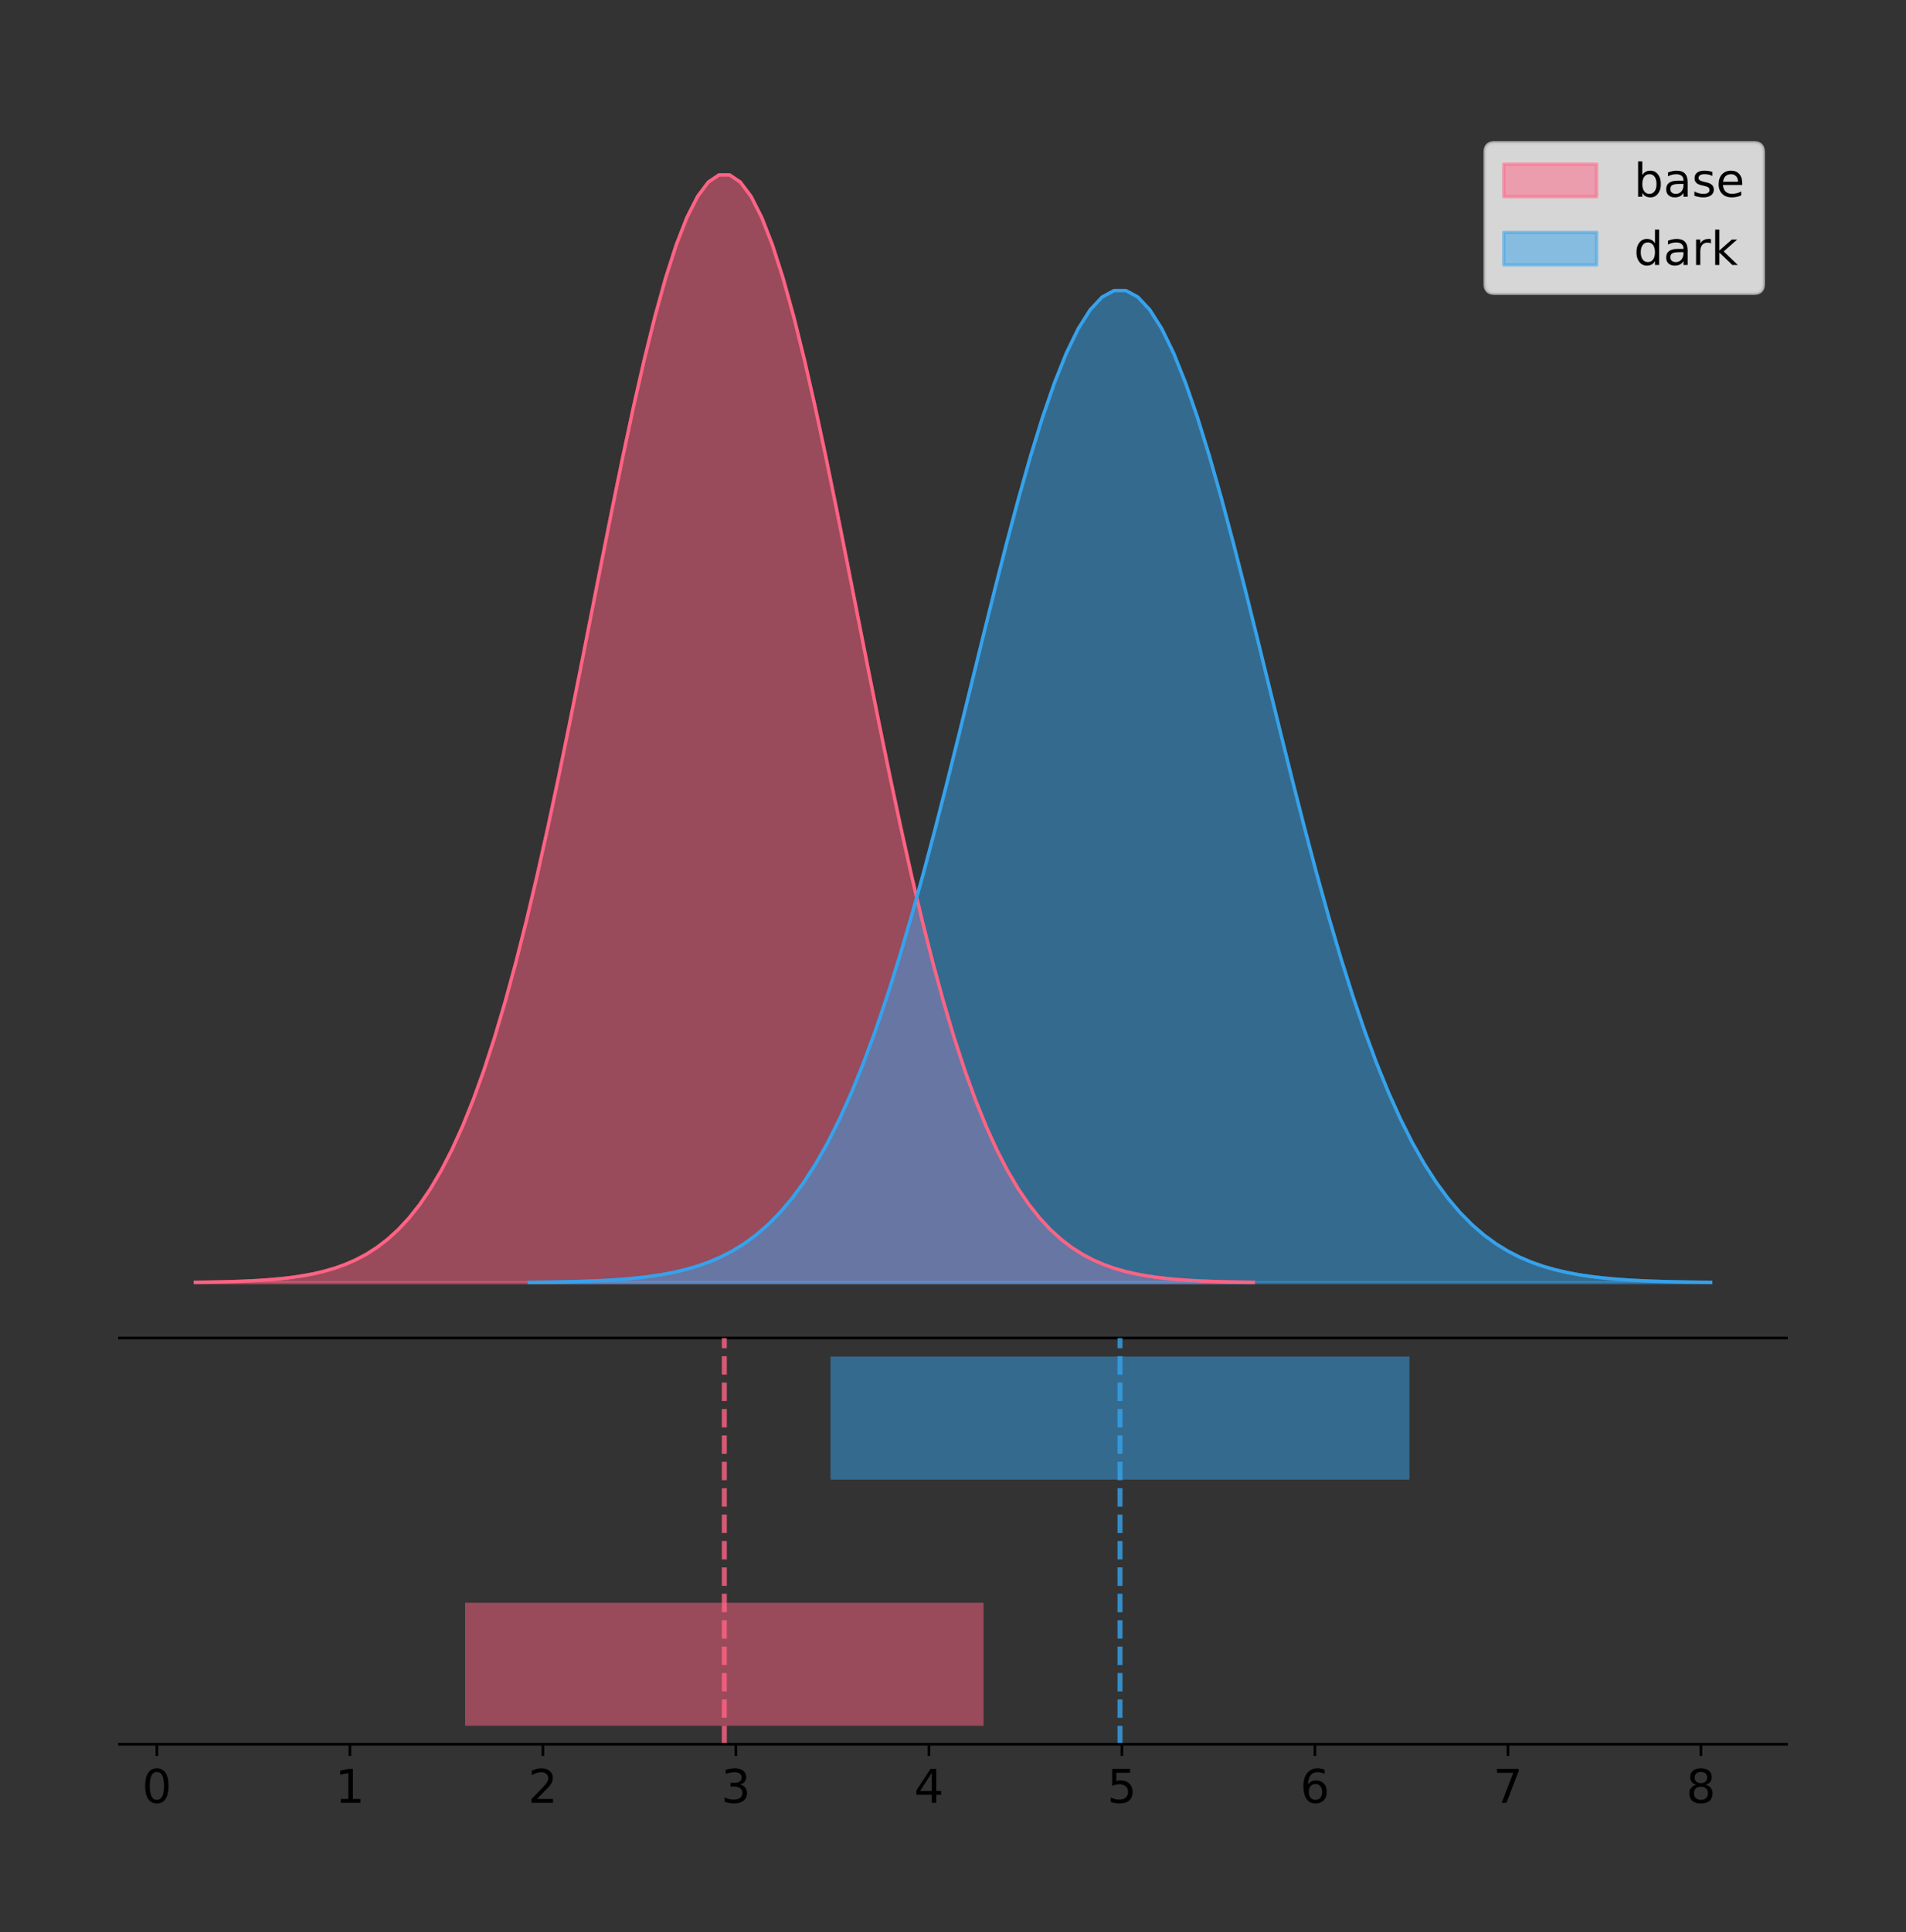 <?xml version="1.0" encoding="utf-8" standalone="no"?>
<!DOCTYPE svg PUBLIC "-//W3C//DTD SVG 1.1//EN"
  "http://www.w3.org/Graphics/SVG/1.1/DTD/svg11.dtd">
<!-- Created with matplotlib (https://matplotlib.org/) -->
<svg height="581.789pt" version="1.1" viewBox="0 0 574.2 581.789" width="574.2pt" xmlns="http://www.w3.org/2000/svg" xmlns:xlink="http://www.w3.org/1999/xlink">
 <rect x="0" y="0" width="574.2" height="581.789" fill="#333333" stroke="none"/>
 <defs>
  <style type="text/css">
*{stroke-linecap:butt;stroke-linejoin:round;}
  </style>
 </defs>
 <g id="figure_1">
  <g id="patch_1">
   <path d="M 0 581.789 
L 574.2 581.789 
L 574.2 0 
L 0 0 
z
" style="fill:none;"/>
  </g>
  <g id="axes_1">
   <g id="patch_2">
    <path d="M 36 402.93 
L 538.2 402.93 
L 538.2 36 
L 36 36 
z
" style="fill:none;"/>
   </g>
   <g id="PolyCollection_1">
    <defs>
     <path d="M 58.827 -195.538 
L 58.827 -195.65 
L 62.047 -195.692 
L 65.267 -195.749 
L 68.487 -195.825 
L 71.707 -195.925 
L 74.926 -196.058 
L 78.146 -196.23 
L 81.366 -196.455 
L 84.586 -196.744 
L 87.806 -197.115 
L 91.026 -197.585 
L 94.245 -198.179 
L 97.465 -198.923 
L 100.685 -199.848 
L 103.905 -200.99 
L 107.125 -202.39 
L 110.345 -204.093 
L 113.564 -206.151 
L 116.784 -208.617 
L 120.004 -211.552 
L 123.224 -215.017 
L 126.444 -219.078 
L 129.664 -223.801 
L 132.883 -229.25 
L 136.103 -235.488 
L 139.323 -242.572 
L 142.543 -250.552 
L 145.763 -259.468 
L 148.983 -269.344 
L 152.202 -280.192 
L 155.422 -292.002 
L 158.642 -304.744 
L 161.862 -318.365 
L 165.082 -332.786 
L 168.302 -347.901 
L 171.521 -363.58 
L 174.741 -379.667 
L 177.961 -395.98 
L 181.181 -412.318 
L 184.401 -428.462 
L 187.62 -444.18 
L 190.84 -459.23 
L 194.06 -473.372 
L 197.28 -486.366 
L 200.5 -497.987 
L 203.72 -508.025 
L 206.939 -516.294 
L 210.159 -522.64 
L 213.379 -526.94 
L 216.599 -529.111 
L 219.819 -529.111 
L 223.039 -526.94 
L 226.258 -522.64 
L 229.478 -516.294 
L 232.698 -508.025 
L 235.918 -497.987 
L 239.138 -486.366 
L 242.358 -473.372 
L 245.577 -459.23 
L 248.797 -444.18 
L 252.017 -428.462 
L 255.237 -412.318 
L 258.457 -395.98 
L 261.677 -379.667 
L 264.896 -363.58 
L 268.116 -347.901 
L 271.336 -332.786 
L 274.556 -318.365 
L 277.776 -304.744 
L 280.996 -292.002 
L 284.215 -280.192 
L 287.435 -269.344 
L 290.655 -259.468 
L 293.875 -250.552 
L 297.095 -242.572 
L 300.315 -235.488 
L 303.534 -229.25 
L 306.754 -223.801 
L 309.974 -219.078 
L 313.194 -215.017 
L 316.414 -211.552 
L 319.634 -208.617 
L 322.853 -206.151 
L 326.073 -204.093 
L 329.293 -202.39 
L 332.513 -200.99 
L 335.733 -199.848 
L 338.953 -198.923 
L 342.172 -198.179 
L 345.392 -197.585 
L 348.612 -197.115 
L 351.832 -196.744 
L 355.052 -196.455 
L 358.272 -196.23 
L 361.491 -196.058 
L 364.711 -195.925 
L 367.931 -195.825 
L 371.151 -195.749 
L 374.371 -195.692 
L 377.59 -195.65 
L 377.59 -195.538 
L 377.59 -195.538 
L 374.371 -195.538 
L 371.151 -195.538 
L 367.931 -195.538 
L 364.711 -195.538 
L 361.491 -195.538 
L 358.272 -195.538 
L 355.052 -195.538 
L 351.832 -195.538 
L 348.612 -195.538 
L 345.392 -195.538 
L 342.172 -195.538 
L 338.953 -195.538 
L 335.733 -195.538 
L 332.513 -195.538 
L 329.293 -195.538 
L 326.073 -195.538 
L 322.853 -195.538 
L 319.634 -195.538 
L 316.414 -195.538 
L 313.194 -195.538 
L 309.974 -195.538 
L 306.754 -195.538 
L 303.534 -195.538 
L 300.315 -195.538 
L 297.095 -195.538 
L 293.875 -195.538 
L 290.655 -195.538 
L 287.435 -195.538 
L 284.215 -195.538 
L 280.996 -195.538 
L 277.776 -195.538 
L 274.556 -195.538 
L 271.336 -195.538 
L 268.116 -195.538 
L 264.896 -195.538 
L 261.677 -195.538 
L 258.457 -195.538 
L 255.237 -195.538 
L 252.017 -195.538 
L 248.797 -195.538 
L 245.577 -195.538 
L 242.358 -195.538 
L 239.138 -195.538 
L 235.918 -195.538 
L 232.698 -195.538 
L 229.478 -195.538 
L 226.258 -195.538 
L 223.039 -195.538 
L 219.819 -195.538 
L 216.599 -195.538 
L 213.379 -195.538 
L 210.159 -195.538 
L 206.939 -195.538 
L 203.72 -195.538 
L 200.5 -195.538 
L 197.28 -195.538 
L 194.06 -195.538 
L 190.84 -195.538 
L 187.62 -195.538 
L 184.401 -195.538 
L 181.181 -195.538 
L 177.961 -195.538 
L 174.741 -195.538 
L 171.521 -195.538 
L 168.302 -195.538 
L 165.082 -195.538 
L 161.862 -195.538 
L 158.642 -195.538 
L 155.422 -195.538 
L 152.202 -195.538 
L 148.983 -195.538 
L 145.763 -195.538 
L 142.543 -195.538 
L 139.323 -195.538 
L 136.103 -195.538 
L 132.883 -195.538 
L 129.664 -195.538 
L 126.444 -195.538 
L 123.224 -195.538 
L 120.004 -195.538 
L 116.784 -195.538 
L 113.564 -195.538 
L 110.345 -195.538 
L 107.125 -195.538 
L 103.905 -195.538 
L 100.685 -195.538 
L 97.465 -195.538 
L 94.245 -195.538 
L 91.026 -195.538 
L 87.806 -195.538 
L 84.586 -195.538 
L 81.366 -195.538 
L 78.146 -195.538 
L 74.926 -195.538 
L 71.707 -195.538 
L 68.487 -195.538 
L 65.267 -195.538 
L 62.047 -195.538 
L 58.827 -195.538 
z
" id="m8a302cd840" style="stroke:#ff6384;stroke-opacity:0.5;"/>
    </defs>
    <g clip-path="url(#p4a7ed7949a)">
     <use style="fill:#ff6384;fill-opacity:0.5;stroke:#ff6384;stroke-opacity:0.5;" x="0" xlink:href="#m8a302cd840" y="581.789"/>
    </g>
   </g>
   <g id="PolyCollection_2">
    <defs>
     <path d="M 159.441 -195.538 
L 159.441 -195.638 
L 163.036 -195.676 
L 166.631 -195.727 
L 170.227 -195.795 
L 173.822 -195.885 
L 177.417 -196.003 
L 181.013 -196.158 
L 184.608 -196.359 
L 188.203 -196.618 
L 191.798 -196.95 
L 195.394 -197.371 
L 198.989 -197.903 
L 202.584 -198.569 
L 206.179 -199.398 
L 209.775 -200.421 
L 213.37 -201.674 
L 216.965 -203.2 
L 220.561 -205.042 
L 224.156 -207.251 
L 227.751 -209.879 
L 231.346 -212.983 
L 234.942 -216.62 
L 238.537 -220.849 
L 242.132 -225.729 
L 245.727 -231.316 
L 249.323 -237.661 
L 252.918 -244.808 
L 256.513 -252.792 
L 260.109 -261.637 
L 263.704 -271.352 
L 267.299 -281.929 
L 270.894 -293.34 
L 274.49 -305.539 
L 278.085 -318.454 
L 281.68 -331.991 
L 285.275 -346.032 
L 288.871 -360.439 
L 292.466 -375.049 
L 296.061 -389.681 
L 299.656 -404.139 
L 303.252 -418.215 
L 306.847 -431.694 
L 310.442 -444.359 
L 314.038 -455.996 
L 317.633 -466.403 
L 321.228 -475.393 
L 324.823 -482.799 
L 328.419 -488.482 
L 332.014 -492.333 
L 335.609 -494.277 
L 339.204 -494.277 
L 342.8 -492.333 
L 346.395 -488.482 
L 349.99 -482.799 
L 353.586 -475.393 
L 357.181 -466.403 
L 360.776 -455.996 
L 364.371 -444.359 
L 367.967 -431.694 
L 371.562 -418.215 
L 375.157 -404.139 
L 378.752 -389.681 
L 382.348 -375.049 
L 385.943 -360.439 
L 389.538 -346.032 
L 393.134 -331.991 
L 396.729 -318.454 
L 400.324 -305.539 
L 403.919 -293.34 
L 407.515 -281.929 
L 411.11 -271.352 
L 414.705 -261.637 
L 418.3 -252.792 
L 421.896 -244.808 
L 425.491 -237.661 
L 429.086 -231.316 
L 432.682 -225.729 
L 436.277 -220.849 
L 439.872 -216.62 
L 443.467 -212.983 
L 447.063 -209.879 
L 450.658 -207.251 
L 454.253 -205.042 
L 457.848 -203.2 
L 461.444 -201.674 
L 465.039 -200.421 
L 468.634 -199.398 
L 472.229 -198.569 
L 475.825 -197.903 
L 479.42 -197.371 
L 483.015 -196.95 
L 486.611 -196.618 
L 490.206 -196.359 
L 493.801 -196.158 
L 497.396 -196.003 
L 500.992 -195.885 
L 504.587 -195.795 
L 508.182 -195.727 
L 511.777 -195.676 
L 515.373 -195.638 
L 515.373 -195.538 
L 515.373 -195.538 
L 511.777 -195.538 
L 508.182 -195.538 
L 504.587 -195.538 
L 500.992 -195.538 
L 497.396 -195.538 
L 493.801 -195.538 
L 490.206 -195.538 
L 486.611 -195.538 
L 483.015 -195.538 
L 479.42 -195.538 
L 475.825 -195.538 
L 472.229 -195.538 
L 468.634 -195.538 
L 465.039 -195.538 
L 461.444 -195.538 
L 457.848 -195.538 
L 454.253 -195.538 
L 450.658 -195.538 
L 447.063 -195.538 
L 443.467 -195.538 
L 439.872 -195.538 
L 436.277 -195.538 
L 432.682 -195.538 
L 429.086 -195.538 
L 425.491 -195.538 
L 421.896 -195.538 
L 418.3 -195.538 
L 414.705 -195.538 
L 411.11 -195.538 
L 407.515 -195.538 
L 403.919 -195.538 
L 400.324 -195.538 
L 396.729 -195.538 
L 393.134 -195.538 
L 389.538 -195.538 
L 385.943 -195.538 
L 382.348 -195.538 
L 378.752 -195.538 
L 375.157 -195.538 
L 371.562 -195.538 
L 367.967 -195.538 
L 364.371 -195.538 
L 360.776 -195.538 
L 357.181 -195.538 
L 353.586 -195.538 
L 349.99 -195.538 
L 346.395 -195.538 
L 342.8 -195.538 
L 339.204 -195.538 
L 335.609 -195.538 
L 332.014 -195.538 
L 328.419 -195.538 
L 324.823 -195.538 
L 321.228 -195.538 
L 317.633 -195.538 
L 314.038 -195.538 
L 310.442 -195.538 
L 306.847 -195.538 
L 303.252 -195.538 
L 299.656 -195.538 
L 296.061 -195.538 
L 292.466 -195.538 
L 288.871 -195.538 
L 285.275 -195.538 
L 281.68 -195.538 
L 278.085 -195.538 
L 274.49 -195.538 
L 270.894 -195.538 
L 267.299 -195.538 
L 263.704 -195.538 
L 260.109 -195.538 
L 256.513 -195.538 
L 252.918 -195.538 
L 249.323 -195.538 
L 245.727 -195.538 
L 242.132 -195.538 
L 238.537 -195.538 
L 234.942 -195.538 
L 231.346 -195.538 
L 227.751 -195.538 
L 224.156 -195.538 
L 220.561 -195.538 
L 216.965 -195.538 
L 213.37 -195.538 
L 209.775 -195.538 
L 206.179 -195.538 
L 202.584 -195.538 
L 198.989 -195.538 
L 195.394 -195.538 
L 191.798 -195.538 
L 188.203 -195.538 
L 184.608 -195.538 
L 181.013 -195.538 
L 177.417 -195.538 
L 173.822 -195.538 
L 170.227 -195.538 
L 166.631 -195.538 
L 163.036 -195.538 
L 159.441 -195.538 
z
" id="mc2a7a8a9b3" style="stroke:#36a2eb;stroke-opacity:0.5;"/>
    </defs>
    <g clip-path="url(#p4a7ed7949a)">
     <use style="fill:#36a2eb;fill-opacity:0.5;stroke:#36a2eb;stroke-opacity:0.5;" x="0" xlink:href="#mc2a7a8a9b3" y="581.789"/>
    </g>
   </g>
   <g id="line2d_1">
    <path clip-path="url(#p4a7ed7949a)" d="M 58.827 386.139 
L 62.047 386.097 
L 65.267 386.04 
L 68.487 385.965 
L 71.707 385.864 
L 74.926 385.732 
L 78.146 385.559 
L 81.366 385.334 
L 84.586 385.045 
L 87.806 384.675 
L 91.026 384.204 
L 94.245 383.61 
L 97.465 382.867 
L 100.685 381.941 
L 103.905 380.799 
L 107.125 379.399 
L 110.345 377.696 
L 113.564 375.639 
L 116.784 373.172 
L 120.004 370.238 
L 123.224 366.772 
L 126.444 362.711 
L 129.664 357.989 
L 132.883 352.539 
L 136.103 346.301 
L 139.323 339.217 
L 142.543 331.237 
L 145.763 322.322 
L 148.983 312.445 
L 152.202 301.597 
L 155.422 289.787 
L 158.642 277.045 
L 161.862 263.424 
L 165.082 249.004 
L 168.302 233.888 
L 171.521 218.209 
L 174.741 202.123 
L 177.961 185.809 
L 181.181 169.471 
L 184.401 153.327 
L 187.62 137.61 
L 190.84 122.559 
L 194.06 108.418 
L 197.28 95.423 
L 200.5 83.803 
L 203.72 73.765 
L 206.939 65.495 
L 210.159 59.15 
L 213.379 54.85 
L 216.599 52.679 
L 219.819 52.679 
L 223.039 54.85 
L 226.258 59.15 
L 229.478 65.495 
L 232.698 73.765 
L 235.918 83.803 
L 239.138 95.423 
L 242.358 108.418 
L 245.577 122.559 
L 248.797 137.61 
L 252.017 153.327 
L 255.237 169.471 
L 258.457 185.809 
L 261.677 202.123 
L 264.896 218.209 
L 268.116 233.888 
L 271.336 249.004 
L 274.556 263.424 
L 277.776 277.045 
L 280.996 289.787 
L 284.215 301.597 
L 287.435 312.445 
L 290.655 322.322 
L 293.875 331.237 
L 297.095 339.217 
L 300.315 346.301 
L 303.534 352.539 
L 306.754 357.989 
L 309.974 362.711 
L 313.194 366.772 
L 316.414 370.238 
L 319.634 373.172 
L 322.853 375.639 
L 326.073 377.696 
L 329.293 379.399 
L 332.513 380.799 
L 335.733 381.941 
L 338.953 382.867 
L 342.172 383.61 
L 345.392 384.204 
L 348.612 384.675 
L 351.832 385.045 
L 355.052 385.334 
L 358.272 385.559 
L 361.491 385.732 
L 364.711 385.864 
L 367.931 385.965 
L 371.151 386.04 
L 374.371 386.097 
L 377.59 386.139 
" style="fill:none;stroke:#ff6384;stroke-linecap:square;"/>
   </g>
   <g id="line2d_2">
    <path clip-path="url(#p4a7ed7949a)" d="M 159.441 386.151 
L 163.036 386.113 
L 166.631 386.062 
L 170.227 385.995 
L 173.822 385.905 
L 177.417 385.786 
L 181.013 385.631 
L 184.608 385.43 
L 188.203 385.171 
L 191.798 384.839 
L 195.394 384.418 
L 198.989 383.886 
L 202.584 383.22 
L 206.179 382.392 
L 209.775 381.369 
L 213.37 380.115 
L 216.965 378.589 
L 220.561 376.747 
L 224.156 374.538 
L 227.751 371.91 
L 231.346 368.807 
L 234.942 365.17 
L 238.537 360.94 
L 242.132 356.06 
L 245.727 350.473 
L 249.323 344.129 
L 252.918 336.982 
L 256.513 328.998 
L 260.109 320.152 
L 263.704 310.437 
L 267.299 299.861 
L 270.894 288.449 
L 274.49 276.25 
L 278.085 263.336 
L 281.68 249.799 
L 285.275 235.757 
L 288.871 221.35 
L 292.466 206.741 
L 296.061 192.109 
L 299.656 177.65 
L 303.252 163.574 
L 306.847 150.095 
L 310.442 137.431 
L 314.038 125.793 
L 317.633 115.386 
L 321.228 106.397 
L 324.823 98.991 
L 328.419 93.308 
L 332.014 89.457 
L 335.609 87.512 
L 339.204 87.512 
L 342.8 89.457 
L 346.395 93.308 
L 349.99 98.991 
L 353.586 106.397 
L 357.181 115.386 
L 360.776 125.793 
L 364.371 137.431 
L 367.967 150.095 
L 371.562 163.574 
L 375.157 177.65 
L 378.752 192.109 
L 382.348 206.741 
L 385.943 221.35 
L 389.538 235.757 
L 393.134 249.799 
L 396.729 263.336 
L 400.324 276.25 
L 403.919 288.449 
L 407.515 299.861 
L 411.11 310.437 
L 414.705 320.152 
L 418.3 328.998 
L 421.896 336.982 
L 425.491 344.129 
L 429.086 350.473 
L 432.682 356.06 
L 436.277 360.94 
L 439.872 365.17 
L 443.467 368.807 
L 447.063 371.91 
L 450.658 374.538 
L 454.253 376.747 
L 457.848 378.589 
L 461.444 380.115 
L 465.039 381.369 
L 468.634 382.392 
L 472.229 383.22 
L 475.825 383.886 
L 479.42 384.418 
L 483.015 384.839 
L 486.611 385.171 
L 490.206 385.43 
L 493.801 385.631 
L 497.396 385.786 
L 500.992 385.905 
L 504.587 385.995 
L 508.182 386.062 
L 511.777 386.113 
L 515.373 386.151 
" style="fill:none;stroke:#36a2eb;stroke-linecap:square;"/>
   </g>
   <g id="patch_3">
    <path d="M 36 402.93 
L 538.2 402.93 
" style="fill:none;stroke:#000000;stroke-linecap:square;stroke-linejoin:miter;stroke-width:0.8;"/>
   </g>
   <g id="legend_1">
    <g id="patch_4">
     <path d="M 450.225 88.299 
L 528.4 88.299 
Q 531.2 88.299 531.2 85.499 
L 531.2 45.8 
Q 531.2 43 528.4 43 
L 450.225 43 
Q 447.425 43 447.425 45.8 
L 447.425 85.499 
Q 447.425 88.299 450.225 88.299 
z
" style="fill:#ffffff;opacity:0.8;stroke:#cccccc;stroke-linejoin:miter;"/>
    </g>
    <g id="patch_5">
     <path d="M 453.025 59.238 
L 481.025 59.238 
L 481.025 49.438 
L 453.025 49.438 
z
" style="fill:#ff6384;opacity:0.5;stroke:#ff6384;stroke-linejoin:miter;"/>
    </g>
    <g id="text_1">
     <!-- base -->
     <defs>
      <path d="M 48.688 27.297 
Q 48.688 37.203 44.609 42.844 
Q 40.531 48.484 33.406 48.484 
Q 26.266 48.484 22.188 42.844 
Q 18.109 37.203 18.109 27.297 
Q 18.109 17.391 22.188 11.75 
Q 26.266 6.109 33.406 6.109 
Q 40.531 6.109 44.609 11.75 
Q 48.688 17.391 48.688 27.297 
z
M 18.109 46.391 
Q 20.953 51.266 25.266 53.625 
Q 29.594 56 35.594 56 
Q 45.562 56 51.781 48.094 
Q 58.016 40.188 58.016 27.297 
Q 58.016 14.406 51.781 6.484 
Q 45.562 -1.422 35.594 -1.422 
Q 29.594 -1.422 25.266 0.953 
Q 20.953 3.328 18.109 8.203 
L 18.109 0 
L 9.078 0 
L 9.078 75.984 
L 18.109 75.984 
z
" id="DejaVuSans-98"/>
      <path d="M 34.281 27.484 
Q 23.391 27.484 19.188 25 
Q 14.984 22.516 14.984 16.5 
Q 14.984 11.719 18.141 8.906 
Q 21.297 6.109 26.703 6.109 
Q 34.188 6.109 38.703 11.406 
Q 43.219 16.703 43.219 25.484 
L 43.219 27.484 
z
M 52.203 31.203 
L 52.203 0 
L 43.219 0 
L 43.219 8.297 
Q 40.141 3.328 35.547 0.953 
Q 30.953 -1.422 24.312 -1.422 
Q 15.922 -1.422 10.953 3.297 
Q 6 8.016 6 15.922 
Q 6 25.141 12.172 29.828 
Q 18.359 34.516 30.609 34.516 
L 43.219 34.516 
L 43.219 35.406 
Q 43.219 41.609 39.141 45 
Q 35.062 48.391 27.688 48.391 
Q 23 48.391 18.547 47.266 
Q 14.109 46.141 10.016 43.891 
L 10.016 52.203 
Q 14.938 54.109 19.578 55.047 
Q 24.219 56 28.609 56 
Q 40.484 56 46.344 49.844 
Q 52.203 43.703 52.203 31.203 
z
" id="DejaVuSans-97"/>
      <path d="M 44.281 53.078 
L 44.281 44.578 
Q 40.484 46.531 36.375 47.5 
Q 32.281 48.484 27.875 48.484 
Q 21.188 48.484 17.844 46.438 
Q 14.5 44.391 14.5 40.281 
Q 14.5 37.156 16.891 35.375 
Q 19.281 33.594 26.516 31.984 
L 29.594 31.297 
Q 39.156 29.25 43.188 25.516 
Q 47.219 21.781 47.219 15.094 
Q 47.219 7.469 41.188 3.016 
Q 35.156 -1.422 24.609 -1.422 
Q 20.219 -1.422 15.453 -0.562 
Q 10.688 0.297 5.422 2 
L 5.422 11.281 
Q 10.406 8.688 15.234 7.391 
Q 20.062 6.109 24.812 6.109 
Q 31.156 6.109 34.562 8.281 
Q 37.984 10.453 37.984 14.406 
Q 37.984 18.062 35.516 20.016 
Q 33.062 21.969 24.703 23.781 
L 21.578 24.516 
Q 13.234 26.266 9.516 29.906 
Q 5.812 33.547 5.812 39.891 
Q 5.812 47.609 11.281 51.797 
Q 16.75 56 26.812 56 
Q 31.781 56 36.172 55.266 
Q 40.578 54.547 44.281 53.078 
z
" id="DejaVuSans-115"/>
      <path d="M 56.203 29.594 
L 56.203 25.203 
L 14.891 25.203 
Q 15.484 15.922 20.484 11.062 
Q 25.484 6.203 34.422 6.203 
Q 39.594 6.203 44.453 7.469 
Q 49.312 8.734 54.109 11.281 
L 54.109 2.781 
Q 49.266 0.734 44.188 -0.344 
Q 39.109 -1.422 33.891 -1.422 
Q 20.797 -1.422 13.156 6.188 
Q 5.516 13.812 5.516 26.812 
Q 5.516 40.234 12.766 48.109 
Q 20.016 56 32.328 56 
Q 43.359 56 49.781 48.891 
Q 56.203 41.797 56.203 29.594 
z
M 47.219 32.234 
Q 47.125 39.594 43.094 43.984 
Q 39.062 48.391 32.422 48.391 
Q 24.906 48.391 20.391 44.141 
Q 15.875 39.891 15.188 32.172 
z
" id="DejaVuSans-101"/>
     </defs>
     <g transform="translate(492.225 59.238)scale(0.14 -0.14)">
      <use xlink:href="#DejaVuSans-98"/>
      <use x="63.477" xlink:href="#DejaVuSans-97"/>
      <use x="124.756" xlink:href="#DejaVuSans-115"/>
      <use x="176.855" xlink:href="#DejaVuSans-101"/>
     </g>
    </g>
    <g id="patch_6">
     <path d="M 453.025 79.787 
L 481.025 79.787 
L 481.025 69.987 
L 453.025 69.987 
z
" style="fill:#36a2eb;opacity:0.5;stroke:#36a2eb;stroke-linejoin:miter;"/>
    </g>
    <g id="text_2">
     <!-- dark -->
     <defs>
      <path d="M 45.406 46.391 
L 45.406 75.984 
L 54.391 75.984 
L 54.391 0 
L 45.406 0 
L 45.406 8.203 
Q 42.578 3.328 38.25 0.953 
Q 33.938 -1.422 27.875 -1.422 
Q 17.969 -1.422 11.734 6.484 
Q 5.516 14.406 5.516 27.297 
Q 5.516 40.188 11.734 48.094 
Q 17.969 56 27.875 56 
Q 33.938 56 38.25 53.625 
Q 42.578 51.266 45.406 46.391 
z
M 14.797 27.297 
Q 14.797 17.391 18.875 11.75 
Q 22.953 6.109 30.078 6.109 
Q 37.203 6.109 41.297 11.75 
Q 45.406 17.391 45.406 27.297 
Q 45.406 37.203 41.297 42.844 
Q 37.203 48.484 30.078 48.484 
Q 22.953 48.484 18.875 42.844 
Q 14.797 37.203 14.797 27.297 
z
" id="DejaVuSans-100"/>
      <path d="M 41.109 46.297 
Q 39.594 47.172 37.812 47.578 
Q 36.031 48 33.891 48 
Q 26.266 48 22.188 43.047 
Q 18.109 38.094 18.109 28.812 
L 18.109 0 
L 9.078 0 
L 9.078 54.688 
L 18.109 54.688 
L 18.109 46.188 
Q 20.953 51.172 25.484 53.578 
Q 30.031 56 36.531 56 
Q 37.453 56 38.578 55.875 
Q 39.703 55.766 41.062 55.516 
z
" id="DejaVuSans-114"/>
      <path d="M 9.078 75.984 
L 18.109 75.984 
L 18.109 31.109 
L 44.922 54.688 
L 56.391 54.688 
L 27.391 29.109 
L 57.625 0 
L 45.906 0 
L 18.109 26.703 
L 18.109 0 
L 9.078 0 
z
" id="DejaVuSans-107"/>
     </defs>
     <g transform="translate(492.225 79.787)scale(0.14 -0.14)">
      <use xlink:href="#DejaVuSans-100"/>
      <use x="63.477" xlink:href="#DejaVuSans-97"/>
      <use x="124.756" xlink:href="#DejaVuSans-114"/>
      <use x="165.869" xlink:href="#DejaVuSans-107"/>
     </g>
    </g>
   </g>
  </g>
  <g id="axes_2">
   <g id="patch_7">
    <path d="M 36 525.24 
L 538.2 525.24 
L 538.2 402.93 
L 36 402.93 
z
" style="fill:none;"/>
   </g>
   <g id="patch_8">
    <path clip-path="url(#p5fbd1b3853)" d="M 140.112 519.68 
L 296.306 519.68 
L 296.306 482.617 
L 140.112 482.617 
z
" style="fill:#ff6384;opacity:0.5;"/>
   </g>
   <g id="patch_9">
    <path clip-path="url(#p5fbd1b3853)" d="M 250.204 445.553 
L 424.61 445.553 
L 424.61 408.49 
L 250.204 408.49 
z
" style="fill:#36a2eb;opacity:0.5;"/>
   </g>
   <g id="matplotlib.axis_1">
    <g id="xtick_1">
     <g id="line2d_3">
      <defs>
       <path d="M 0 0 
L 0 3.5 
" id="md076ad65b1" style="stroke:#000000;stroke-width:0.8;"/>
      </defs>
      <g>
       <use style="stroke:#000000;stroke-width:0.8;" x="47.262" xlink:href="#md076ad65b1" y="525.24"/>
      </g>
     </g>
     <g id="text_3">
      <!-- 0 -->
      <defs>
       <path d="M 31.781 66.406 
Q 24.172 66.406 20.328 58.906 
Q 16.5 51.422 16.5 36.375 
Q 16.5 21.391 20.328 13.891 
Q 24.172 6.391 31.781 6.391 
Q 39.453 6.391 43.281 13.891 
Q 47.125 21.391 47.125 36.375 
Q 47.125 51.422 43.281 58.906 
Q 39.453 66.406 31.781 66.406 
z
M 31.781 74.219 
Q 44.047 74.219 50.516 64.516 
Q 56.984 54.828 56.984 36.375 
Q 56.984 17.969 50.516 8.266 
Q 44.047 -1.422 31.781 -1.422 
Q 19.531 -1.422 13.062 8.266 
Q 6.594 17.969 6.594 36.375 
Q 6.594 54.828 13.062 64.516 
Q 19.531 74.219 31.781 74.219 
z
" id="DejaVuSans-48"/>
      </defs>
      <g transform="translate(42.808 542.878)scale(0.14 -0.14)">
       <use xlink:href="#DejaVuSans-48"/>
      </g>
     </g>
    </g>
    <g id="xtick_2">
     <g id="line2d_4">
      <g>
       <use style="stroke:#000000;stroke-width:0.8;" x="105.407" xlink:href="#md076ad65b1" y="525.24"/>
      </g>
     </g>
     <g id="text_4">
      <!-- 1 -->
      <defs>
       <path d="M 12.406 8.297 
L 28.516 8.297 
L 28.516 63.922 
L 10.984 60.406 
L 10.984 69.391 
L 28.422 72.906 
L 38.281 72.906 
L 38.281 8.297 
L 54.391 8.297 
L 54.391 0 
L 12.406 0 
z
" id="DejaVuSans-49"/>
      </defs>
      <g transform="translate(100.953 542.878)scale(0.14 -0.14)">
       <use xlink:href="#DejaVuSans-49"/>
      </g>
     </g>
    </g>
    <g id="xtick_3">
     <g id="line2d_5">
      <g>
       <use style="stroke:#000000;stroke-width:0.8;" x="163.552" xlink:href="#md076ad65b1" y="525.24"/>
      </g>
     </g>
     <g id="text_5">
      <!-- 2 -->
      <defs>
       <path d="M 19.188 8.297 
L 53.609 8.297 
L 53.609 0 
L 7.328 0 
L 7.328 8.297 
Q 12.938 14.109 22.625 23.891 
Q 32.328 33.688 34.812 36.531 
Q 39.547 41.844 41.422 45.531 
Q 43.312 49.219 43.312 52.781 
Q 43.312 58.594 39.234 62.25 
Q 35.156 65.922 28.609 65.922 
Q 23.969 65.922 18.812 64.312 
Q 13.672 62.703 7.812 59.422 
L 7.812 69.391 
Q 13.766 71.781 18.938 73 
Q 24.125 74.219 28.422 74.219 
Q 39.75 74.219 46.484 68.547 
Q 53.219 62.891 53.219 53.422 
Q 53.219 48.922 51.531 44.891 
Q 49.859 40.875 45.406 35.406 
Q 44.188 33.984 37.641 27.219 
Q 31.109 20.453 19.188 8.297 
z
" id="DejaVuSans-50"/>
      </defs>
      <g transform="translate(159.099 542.878)scale(0.14 -0.14)">
       <use xlink:href="#DejaVuSans-50"/>
      </g>
     </g>
    </g>
    <g id="xtick_4">
     <g id="line2d_6">
      <g>
       <use style="stroke:#000000;stroke-width:0.8;" x="221.698" xlink:href="#md076ad65b1" y="525.24"/>
      </g>
     </g>
     <g id="text_6">
      <!-- 3 -->
      <defs>
       <path d="M 40.578 39.312 
Q 47.656 37.797 51.625 33 
Q 55.609 28.219 55.609 21.188 
Q 55.609 10.406 48.188 4.484 
Q 40.766 -1.422 27.094 -1.422 
Q 22.516 -1.422 17.656 -0.516 
Q 12.797 0.391 7.625 2.203 
L 7.625 11.719 
Q 11.719 9.328 16.594 8.109 
Q 21.484 6.891 26.812 6.891 
Q 36.078 6.891 40.938 10.547 
Q 45.797 14.203 45.797 21.188 
Q 45.797 27.641 41.281 31.266 
Q 36.766 34.906 28.719 34.906 
L 20.219 34.906 
L 20.219 43.016 
L 29.109 43.016 
Q 36.375 43.016 40.234 45.922 
Q 44.094 48.828 44.094 54.297 
Q 44.094 59.906 40.109 62.906 
Q 36.141 65.922 28.719 65.922 
Q 24.656 65.922 20.016 65.031 
Q 15.375 64.156 9.812 62.312 
L 9.812 71.094 
Q 15.438 72.656 20.344 73.438 
Q 25.25 74.219 29.594 74.219 
Q 40.828 74.219 47.359 69.109 
Q 53.906 64.016 53.906 55.328 
Q 53.906 49.266 50.438 45.094 
Q 46.969 40.922 40.578 39.312 
z
" id="DejaVuSans-51"/>
      </defs>
      <g transform="translate(217.244 542.878)scale(0.14 -0.14)">
       <use xlink:href="#DejaVuSans-51"/>
      </g>
     </g>
    </g>
    <g id="xtick_5">
     <g id="line2d_7">
      <g>
       <use style="stroke:#000000;stroke-width:0.8;" x="279.843" xlink:href="#md076ad65b1" y="525.24"/>
      </g>
     </g>
     <g id="text_7">
      <!-- 4 -->
      <defs>
       <path d="M 37.797 64.312 
L 12.891 25.391 
L 37.797 25.391 
z
M 35.203 72.906 
L 47.609 72.906 
L 47.609 25.391 
L 58.016 25.391 
L 58.016 17.188 
L 47.609 17.188 
L 47.609 0 
L 37.797 0 
L 37.797 17.188 
L 4.891 17.188 
L 4.891 26.703 
z
" id="DejaVuSans-52"/>
      </defs>
      <g transform="translate(275.389 542.878)scale(0.14 -0.14)">
       <use xlink:href="#DejaVuSans-52"/>
      </g>
     </g>
    </g>
    <g id="xtick_6">
     <g id="line2d_8">
      <g>
       <use style="stroke:#000000;stroke-width:0.8;" x="337.988" xlink:href="#md076ad65b1" y="525.24"/>
      </g>
     </g>
     <g id="text_8">
      <!-- 5 -->
      <defs>
       <path d="M 10.797 72.906 
L 49.516 72.906 
L 49.516 64.594 
L 19.828 64.594 
L 19.828 46.734 
Q 21.969 47.469 24.109 47.828 
Q 26.266 48.188 28.422 48.188 
Q 40.625 48.188 47.75 41.5 
Q 54.891 34.812 54.891 23.391 
Q 54.891 11.625 47.562 5.094 
Q 40.234 -1.422 26.906 -1.422 
Q 22.312 -1.422 17.547 -0.641 
Q 12.797 0.141 7.719 1.703 
L 7.719 11.625 
Q 12.109 9.234 16.797 8.062 
Q 21.484 6.891 26.703 6.891 
Q 35.156 6.891 40.078 11.328 
Q 45.016 15.766 45.016 23.391 
Q 45.016 31 40.078 35.438 
Q 35.156 39.891 26.703 39.891 
Q 22.75 39.891 18.812 39.016 
Q 14.891 38.141 10.797 36.281 
z
" id="DejaVuSans-53"/>
      </defs>
      <g transform="translate(333.535 542.878)scale(0.14 -0.14)">
       <use xlink:href="#DejaVuSans-53"/>
      </g>
     </g>
    </g>
    <g id="xtick_7">
     <g id="line2d_9">
      <g>
       <use style="stroke:#000000;stroke-width:0.8;" x="396.134" xlink:href="#md076ad65b1" y="525.24"/>
      </g>
     </g>
     <g id="text_9">
      <!-- 6 -->
      <defs>
       <path d="M 33.016 40.375 
Q 26.375 40.375 22.484 35.828 
Q 18.609 31.297 18.609 23.391 
Q 18.609 15.531 22.484 10.953 
Q 26.375 6.391 33.016 6.391 
Q 39.656 6.391 43.531 10.953 
Q 47.406 15.531 47.406 23.391 
Q 47.406 31.297 43.531 35.828 
Q 39.656 40.375 33.016 40.375 
z
M 52.594 71.297 
L 52.594 62.312 
Q 48.875 64.062 45.094 64.984 
Q 41.312 65.922 37.594 65.922 
Q 27.828 65.922 22.672 59.328 
Q 17.531 52.734 16.797 39.406 
Q 19.672 43.656 24.016 45.922 
Q 28.375 48.188 33.594 48.188 
Q 44.578 48.188 50.953 41.516 
Q 57.328 34.859 57.328 23.391 
Q 57.328 12.156 50.688 5.359 
Q 44.047 -1.422 33.016 -1.422 
Q 20.359 -1.422 13.672 8.266 
Q 6.984 17.969 6.984 36.375 
Q 6.984 53.656 15.188 63.938 
Q 23.391 74.219 37.203 74.219 
Q 40.922 74.219 44.703 73.484 
Q 48.484 72.75 52.594 71.297 
z
" id="DejaVuSans-54"/>
      </defs>
      <g transform="translate(391.68 542.878)scale(0.14 -0.14)">
       <use xlink:href="#DejaVuSans-54"/>
      </g>
     </g>
    </g>
    <g id="xtick_8">
     <g id="line2d_10">
      <g>
       <use style="stroke:#000000;stroke-width:0.8;" x="454.279" xlink:href="#md076ad65b1" y="525.24"/>
      </g>
     </g>
     <g id="text_10">
      <!-- 7 -->
      <defs>
       <path d="M 8.203 72.906 
L 55.078 72.906 
L 55.078 68.703 
L 28.609 0 
L 18.312 0 
L 43.219 64.594 
L 8.203 64.594 
z
" id="DejaVuSans-55"/>
      </defs>
      <g transform="translate(449.825 542.878)scale(0.14 -0.14)">
       <use xlink:href="#DejaVuSans-55"/>
      </g>
     </g>
    </g>
    <g id="xtick_9">
     <g id="line2d_11">
      <g>
       <use style="stroke:#000000;stroke-width:0.8;" x="512.424" xlink:href="#md076ad65b1" y="525.24"/>
      </g>
     </g>
     <g id="text_11">
      <!-- 8 -->
      <defs>
       <path d="M 31.781 34.625 
Q 24.75 34.625 20.719 30.859 
Q 16.703 27.094 16.703 20.516 
Q 16.703 13.922 20.719 10.156 
Q 24.75 6.391 31.781 6.391 
Q 38.812 6.391 42.859 10.172 
Q 46.922 13.969 46.922 20.516 
Q 46.922 27.094 42.891 30.859 
Q 38.875 34.625 31.781 34.625 
z
M 21.922 38.812 
Q 15.578 40.375 12.031 44.719 
Q 8.5 49.078 8.5 55.328 
Q 8.5 64.062 14.719 69.141 
Q 20.953 74.219 31.781 74.219 
Q 42.672 74.219 48.875 69.141 
Q 55.078 64.062 55.078 55.328 
Q 55.078 49.078 51.531 44.719 
Q 48 40.375 41.703 38.812 
Q 48.828 37.156 52.797 32.312 
Q 56.781 27.484 56.781 20.516 
Q 56.781 9.906 50.312 4.234 
Q 43.844 -1.422 31.781 -1.422 
Q 19.734 -1.422 13.25 4.234 
Q 6.781 9.906 6.781 20.516 
Q 6.781 27.484 10.781 32.312 
Q 14.797 37.156 21.922 38.812 
z
M 18.312 54.391 
Q 18.312 48.734 21.844 45.562 
Q 25.391 42.391 31.781 42.391 
Q 38.141 42.391 41.719 45.562 
Q 45.312 48.734 45.312 54.391 
Q 45.312 60.062 41.719 63.234 
Q 38.141 66.406 31.781 66.406 
Q 25.391 66.406 21.844 63.234 
Q 18.312 60.062 18.312 54.391 
z
" id="DejaVuSans-56"/>
      </defs>
      <g transform="translate(507.971 542.878)scale(0.14 -0.14)">
       <use xlink:href="#DejaVuSans-56"/>
      </g>
     </g>
    </g>
   </g>
   <g id="line2d_12">
    <path clip-path="url(#p5fbd1b3853)" d="M 218.209 525.24 
L 218.209 402.93 
" style="fill:none;stroke:#ff6384;stroke-dasharray:5.55,2.4;stroke-dashoffset:0;stroke-opacity:0.8;stroke-width:1.5;"/>
   </g>
   <g id="line2d_13">
    <path clip-path="url(#p5fbd1b3853)" d="M 337.407 525.24 
L 337.407 402.93 
" style="fill:none;stroke:#36a2eb;stroke-dasharray:5.55,2.4;stroke-dashoffset:0;stroke-opacity:0.8;stroke-width:1.5;"/>
   </g>
   <g id="patch_10">
    <path d="M 36 525.24 
L 538.2 525.24 
" style="fill:none;stroke:#000000;stroke-linecap:square;stroke-linejoin:miter;stroke-width:0.8;"/>
   </g>
  </g>
 </g>
 <defs>
  <clipPath id="p4a7ed7949a">
   <rect height="366.93" width="502.2" x="36" y="36"/>
  </clipPath>
  <clipPath id="p5fbd1b3853">
   <rect height="122.31" width="502.2" x="36" y="402.93"/>
  </clipPath>
 </defs>
</svg>
